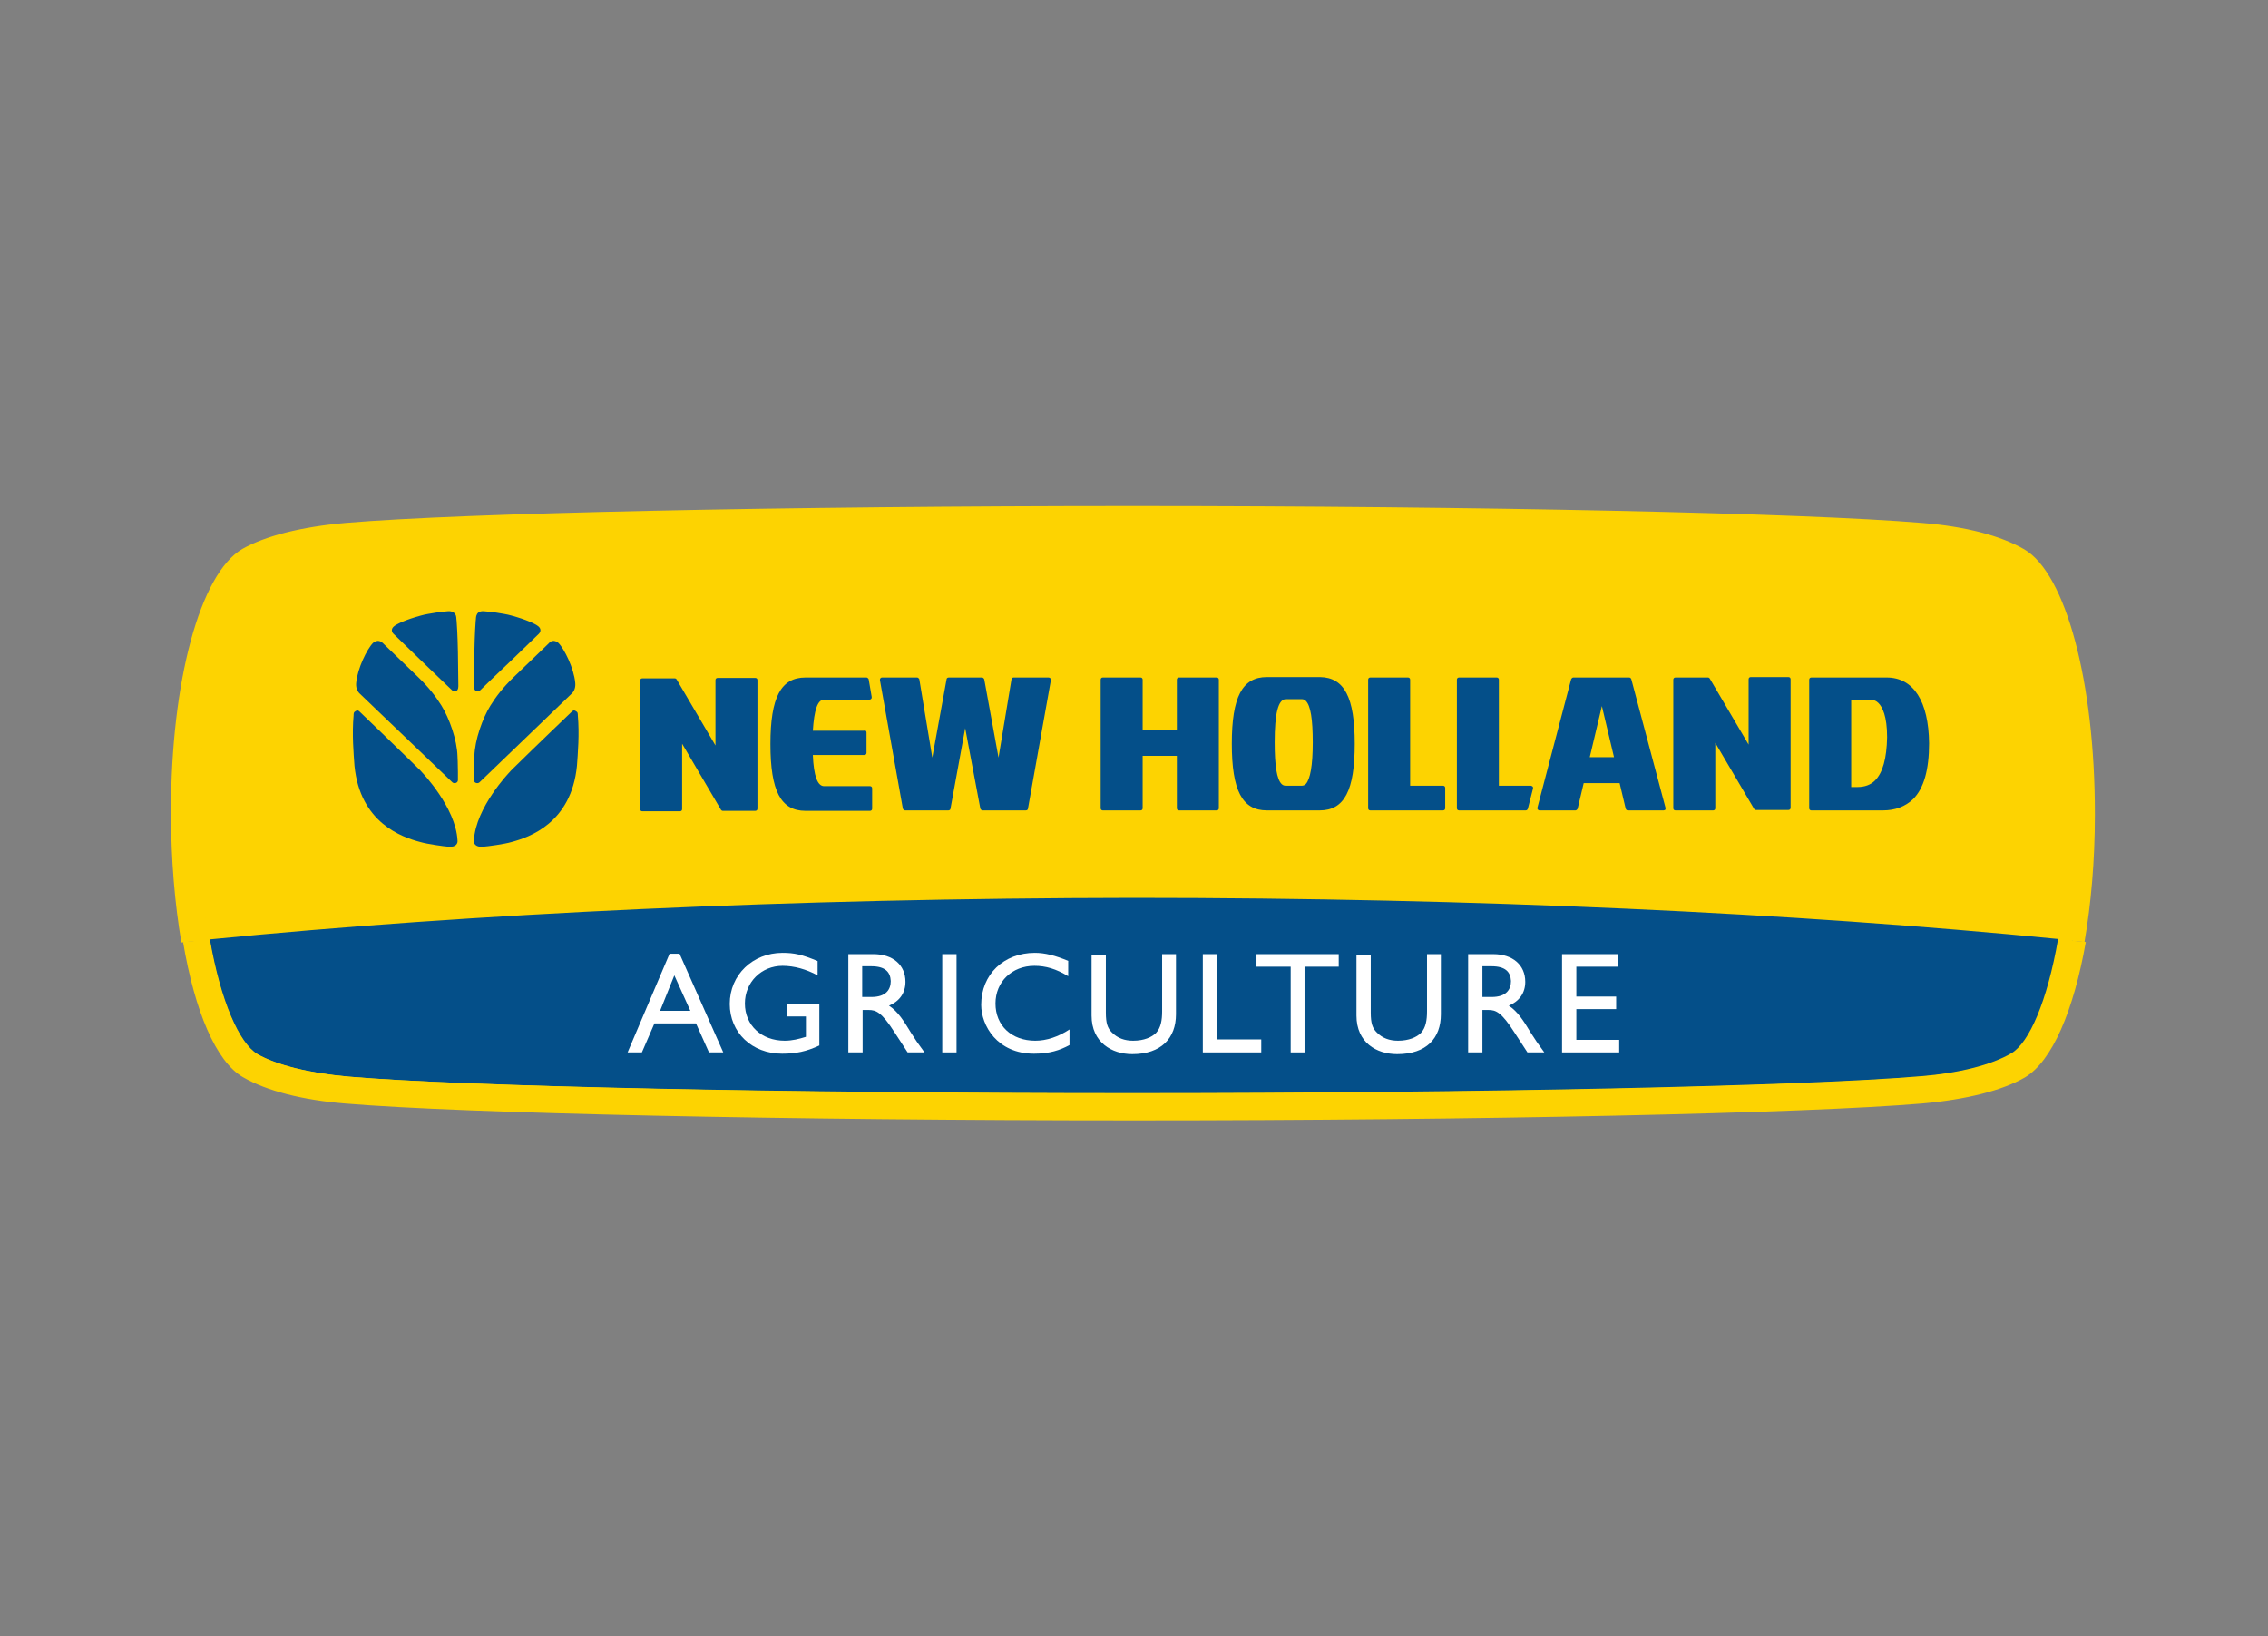 <?xml version="1.0" encoding="utf-8"?>
<!-- Generator: Adobe Illustrator 27.5.0, SVG Export Plug-In . SVG Version: 6.00 Build 0)  -->
<svg version="1.1" id="Layer_1" xmlns="http://www.w3.org/2000/svg" xmlns:xlink="http://www.w3.org/1999/xlink" x="0px" y="0px"
	 viewBox="0 0 524 378" style="enable-background:new 0 0 524 378;" xml:space="preserve">
<rect x="0" y="0" width="524" height="378" fill="#808080" stroke="none"/>
<style type="text/css">
	.st0{fill:#005896;}
	.st1{fill-rule:evenodd;clip-rule:evenodd;fill:#FDD301;}
	.st2{fill:#044F89;}
	.st3{fill:#FDD301;}
	.st4{fill-rule:evenodd;clip-rule:evenodd;fill:#FFFFFF;}
	.st5{fill-rule:evenodd;clip-rule:evenodd;fill:#044F89;}
	.st6{fill:none;}
</style>
<g>
	<path class="st0" d="M262,261.1"/>
	<path class="st1" d="M481.1,188.3c-0.1,28.9-6.4,52.9-14.7,57.7l0,0c-0.1,0-0.1,0.1-0.2,0.1c-4.7,2.7-12.6,4.8-22,5.6h-0.1
		c-0.1,0-0.3,0-0.4,0c-26.7,2.2-100.8,3.8-181.7,3.8s-154.9-1.6-181.7-3.9c-0.1,0-0.3,0-0.4,0h-0.1c-9.4-0.8-17.3-2.9-22-5.6
		c-0.1,0-0.1-0.1-0.2-0.1h-0.1c-8.3-4.9-14.7-29.1-14.7-58.2v-0.3c0.1-29,6.4-53,14.7-57.9h0.1c0.1,0,0.1-0.1,0.2-0.1
		c4.7-2.7,12.6-4.8,22-5.6h0.1c0.1,0,0.3,0,0.4,0C107,121.6,181.1,120,262,120s155,1.6,181.7,3.8c0.1,0,0.3,0,0.4,0h0.1
		c9.4,0.8,17.3,2.8,22,5.6c0.1,0,0.1,0.1,0.2,0.1l0,0c8.4,4.9,14.7,29.1,14.7,58.3V188.3z"/>
	<path class="st2" d="M48.4,217c2.5,14.4,6.8,24,11,26.5c4.4,2.5,11.9,4.4,21.1,5.2c26.9,2.3,101.5,3.8,181.4,3.8
		s154.5-1.6,181.9-3.9c8.8-0.7,16.3-2.6,20.9-5.3c4.1-2.4,8.3-12,10.8-26.4c-60.6-6-134.2-9.5-213.6-9.5
		C182.6,207.5,109.1,211,48.4,217"/>
	<path class="st3" d="M46,187.9c0.1-30.1,6.7-51.8,13.2-55.5c4.6-2.7,12.2-4.6,20.9-5.3c27.3-2.3,101.9-3.9,181.8-3.9
		s154.6,1.6,181.4,3.8c9.2,0.8,16.8,2.7,21.1,5.2c6.7,3.9,13.4,25.8,13.4,55.8v0.3c0,10.8-0.9,20.5-2.4,28.7
		c2.1,0.2,4.2,0.4,6.2,0.6c1.5-8.7,2.4-18.7,2.4-29.3v-0.4c0-30.3-6.7-55.4-16.3-61c-5.5-3.2-13.7-5.3-23.6-6.1
		c-27.5-2.3-102.3-3.9-182.4-3.9s-154.9,1.6-181.9,3.9c-10.2,0.9-18.5,3-23.8,6c-9.8,5.7-16.5,30.6-16.5,60.8
		c0,11,0.9,21.2,2.4,30.1c2.1-0.2,4.1-0.4,6.2-0.6C47,208.7,46.1,198.9,46,187.9"/>
	<path class="st3" d="M56.1,248.8c5.5,3.2,13.8,5.3,23.6,6.1c27.5,2.3,102.3,3.9,182.4,3.9s154.9-1.6,182-3.9
		c10.2-0.9,18.5-3,23.7-6c6.3-3.7,11.3-15.4,14.1-31.3c-2.1-0.2-4.1-0.4-6.2-0.6c-2.5,14.3-6.7,24-10.8,26.4
		c-4.6,2.7-12.2,4.6-20.9,5.3c-27.3,2.3-101.9,3.9-181.9,3.9s-154.6-1.6-181.5-3.9c-9.2-0.8-16.7-2.7-21.1-5.2
		c-4.2-2.5-8.5-12.2-11-26.5c-2.1,0.2-4.2,0.4-6.2,0.6C45,233.6,49.9,245.2,56.1,248.8"/>
	<path class="st4" d="M155.8,225.3l3.7,8.2h-7L155.8,225.3z M157,220.3h-2.3l-9.7,22.8h3.3l2.9-6.7h9.6l3,6.7h3.3L157,220.3z"/>
	<path class="st4" d="M189.5,231.9h-7.6v2.9h4.3v4.7c-1.6,0.5-3.2,0.9-4.9,0.9c-5.4,0-9.2-3.6-9.2-8.6c0-4.9,3.8-8.7,8.7-8.7
		c2.7,0,5.5,0.8,8.1,2.2V222c-3.6-1.5-5.4-1.9-8.1-1.9c-6.9,0-12.2,5.1-12.2,11.8c0,6.6,5.1,11.5,12.1,11.5c3.2,0,5.6-0.5,8.6-1.9
		v-9.6H189.5z"/>
	<path class="st4" d="M199.2,223.2h2.1c3.2,0,4.4,1.3,4.5,3.4c0,1.9-1,3.7-4.5,3.7h-2.1V223.2z M196,220.4v22.7h3.3v-9.8h1.4
		c1.7,0,3,0.5,6,5.2l3,4.6h3.9c-1.6-2.2-2.1-2.9-3.1-4.5c-1.7-2.8-3-4.9-5.1-6.3c2.4-1,3.8-2.9,3.8-5.5c0-3.9-2.9-6.4-7.4-6.4
		L196,220.4L196,220.4z"/>
	<rect x="217.7" y="220.4" class="st4" width="3.3" height="22.7"/>
	<path class="st4" d="M246.9,222c-3.1-1.3-5.5-1.9-7.8-1.9c-7.2,0-12.4,5-12.4,12c0,4.8,3.7,11.3,12.2,11.3c3.6,0,6-0.8,8.2-2v-3.6
		c-2.6,1.7-5.3,2.6-7.9,2.6c-5.5,0-9.2-3.5-9.2-8.6c0-5,3.8-8.7,9-8.7c2.6,0,5,0.7,7.8,2.4V222H246.9z"/>
	<path class="st4" d="M271.8,220.4h-3.3v13.2c0,2.1-0.3,3.8-1.4,5c-1,1-2.8,1.8-5.3,1.8c-2,0-3.6-0.6-4.9-1.9c-1-1-1.4-2.1-1.4-4.6
		v-13.4h-3.3v14.1c0,6.2,4.7,8.9,9.4,8.9c6.7,0,10.1-3.7,10.1-9.2v-13.9H271.8z"/>
	<polygon class="st4" points="281.2,220.4 277.9,220.4 277.9,243.1 291.4,243.1 291.4,240.1 281.2,240.1 	"/>
	<polygon class="st4" points="309.3,220.4 290.3,220.4 290.3,223.3 298.2,223.3 298.2,243.1 301.4,243.1 301.4,223.3 309.3,223.3 	
		"/>
	<path class="st4" d="M333,220.4h-3.3v13.2c0,2.1-0.3,3.8-1.4,5c-1,1-2.8,1.8-5.3,1.8c-2,0-3.6-0.6-4.9-1.9c-1-1-1.4-2.1-1.4-4.6
		v-13.4h-3.3v14.1c0,6.2,4.6,8.9,9.4,8.9c6.8,0,10.1-3.7,10.1-9.2v-13.9H333z"/>
	<path class="st4" d="M342.5,223.2h2.1c3.2,0,4.4,1.3,4.5,3.4c0,1.9-1,3.7-4.5,3.7h-2.1V223.2z M339.2,220.4v22.7h3.3v-9.8h1.4
		c1.7,0,3,0.5,6,5.2l3,4.6h3.9c-1.6-2.2-2.1-2.9-3.1-4.5c-1.7-2.8-3-4.9-5.1-6.3c2.4-1,3.8-2.9,3.8-5.5c0-3.9-2.9-6.4-7.4-6.4
		L339.2,220.4L339.2,220.4z"/>
	<polygon class="st4" points="373.8,220.4 360.9,220.4 360.9,243.1 374.1,243.1 374.1,240.2 364.2,240.2 364.2,233.1 373.4,233.1 
		373.4,230.2 364.2,230.2 364.2,223.3 373.8,223.3 	"/>
	<path class="st5" d="M126.8,148.6l-8.1,7.8c-2.4,2.3-4.1,4.5-5.4,6.6c-1.8,2.9-3.6,7.9-3.7,11.7c0,0-0.1,1.9-0.1,3.7
		c0,0.6,0,1.3,0,1.8c0,0.7,0.9,0.9,1.3,0.5l21.2-20.4c0.8-0.7,1-1.7,0.9-2.6c-0.3-3.3-2.5-7.8-3.9-9.2
		C128,147.7,127.2,148.1,126.8,148.6 M111.9,141.2c-0.8-0.1-1.5,0.2-1.7,0.7c-0.3,0.5-0.2,1-0.3,1.6c-0.2,2.5-0.3,6.7-0.3,7.2
		l-0.1,7.8c0,1.5,1.1,1.3,1.5,0.9c0.4-0.4,4-3.9,7.4-7.1l6.1-5.9c0.4-0.4,0.6-1.1-0.1-1.7c-0.7-0.6-2.9-1.6-6.2-2.5
		c-1-0.3-2.4-0.5-3.6-0.7C113,141.3,111.9,141.2,111.9,141.2 M133.5,165c0,0.2,0,0.2,0,0.2c0.4,4.4,0,8.9-0.2,11.7
		c-1.3,13.2-11,16.5-15.1,17.6c-1.7,0.5-5.4,1-6.7,1.1c-1.7,0.1-2.1-0.8-2-1.5c0.4-7.6,8.2-15.7,8.2-15.7c0.2-0.3,1.4-1.4,2.7-2.7
		c2-2,11.8-11.4,11.8-11.4c0.1-0.1,0.3-0.2,0.5-0.2C133.2,164.3,133.5,164.5,133.5,165 M88.5,148.6l8.1,7.8c2.4,2.3,4.1,4.5,5.4,6.6
		c1.8,2.9,3.6,7.9,3.7,11.7c0,0,0.1,1.9,0.1,3.7c0,0.6,0,1.3,0,1.8c0,0.7-0.9,0.9-1.3,0.5l-21.3-20.4c-0.8-0.7-1-1.7-0.9-2.6
		c0.3-3.3,2.5-7.8,3.9-9.2C87.2,147.7,88,148.1,88.5,148.6 M103.4,141.2c0.8-0.1,1.5,0.2,1.8,0.7s0.2,1,0.3,1.6
		c0.2,2.5,0.3,6.7,0.3,7.2l0.1,7.8c0,1.5-1.1,1.3-1.5,0.9c-0.4-0.4-4-3.8-7.4-7.1l-6.1-5.9c-0.4-0.4-0.6-1.1,0.1-1.7
		c0.7-0.6,2.9-1.6,6.2-2.5c1-0.3,2.4-0.5,3.6-0.7C102.2,141.3,103.4,141.2,103.4,141.2 M81.7,165c0,0.2,0,0.2,0,0.2
		c-0.4,4.4,0,8.9,0.2,11.7c1.3,13.2,11,16.5,15.2,17.6c1.7,0.5,5.4,1,6.6,1.1c1.7,0.1,2.1-0.8,2-1.5c-0.4-7.6-8.2-15.7-8.2-15.7
		c-0.2-0.3-1.4-1.4-2.7-2.7c-1.9-1.9-11.8-11.4-11.8-11.4c-0.1-0.1-0.3-0.2-0.5-0.2C82,164.3,81.7,164.5,81.7,165"/>
	<path class="st5" d="M435.9,156.5h-8.2h-9.2c-0.3,0-0.5,0.2-0.5,0.5v29.7c0,0.3,0.2,0.5,0.5,0.5h9.2h7.3c2.9,0,5.2-0.9,7-2.6
		c2.5-2.5,3.7-6.8,3.7-12.9C445.6,162,442.1,156.5,435.9,156.5 M157.6,171.8v15.1c0,0.3-0.2,0.5-0.5,0.5h-8.7
		c-0.3,0-0.5-0.2-0.5-0.5v-29.7c0-0.3,0.2-0.5,0.5-0.5h7.5c0.2,0,0.3,0.1,0.4,0.2l9,15.3v-15.1c0-0.3,0.2-0.5,0.5-0.5h8.7
		c0.3,0,0.5,0.2,0.5,0.5v29.7c0,0.3-0.2,0.5-0.5,0.5H167c-0.2,0-0.3-0.1-0.4-0.2L157.6,171.8z M346.3,181.5h7.4
		c0.1,0,0.3,0.1,0.4,0.2c0.1,0.1,0.1,0.3,0.1,0.4l-1.2,4.7c-0.1,0.2-0.2,0.4-0.5,0.4h-15.4c-0.3,0-0.5-0.2-0.5-0.5V157
		c0-0.3,0.2-0.5,0.5-0.5h8.7c0.3,0,0.5,0.2,0.5,0.5V181.5z M325.8,181.5h7.6c0.3,0,0.5,0.2,0.5,0.5v4.7c0,0.3-0.2,0.5-0.5,0.5h-16.8
		c-0.3,0-0.5-0.2-0.5-0.5V157c0-0.3,0.2-0.5,0.5-0.5h8.7c0.3,0,0.5,0.2,0.5,0.5L325.8,181.5L325.8,181.5z M223,168.2l-3.4,18.6
		c0,0.2-0.2,0.4-0.5,0.4h-10c-0.2,0-0.4-0.2-0.5-0.4l-5.3-29.7c0-0.1,0-0.3,0.1-0.4c0.1-0.1,0.2-0.2,0.4-0.2h8.1
		c0.2,0,0.4,0.2,0.5,0.4l3,18.1l3.3-18.1c0-0.2,0.2-0.4,0.5-0.4h7.7c0.2,0,0.4,0.2,0.5,0.4l3.3,18.1l3-18.1c0-0.2,0.2-0.4,0.5-0.4
		h8.1c0.1,0,0.3,0.1,0.4,0.2c0.1,0.1,0.1,0.3,0.1,0.4l-5.3,29.7c0,0.2-0.2,0.4-0.5,0.4h-10c-0.2,0-0.4-0.2-0.5-0.4L223,168.2z
		 M199.7,168.7c0.3,0,0.5,0.2,0.5,0.5v4.7c0,0.3-0.2,0.5-0.5,0.5h-11.9c0.2,4.9,1.1,7.2,2.6,7.2H201c0.3,0,0.5,0.2,0.5,0.5v4.7
		c0,0.3-0.2,0.5-0.5,0.5h-14.9c-5.7,0-8.1-4.6-8.1-15.4s2.4-15.4,8.1-15.4h14.1c0.2,0,0.4,0.2,0.5,0.4l0.7,4.1c0,0.1,0,0.3-0.1,0.4
		c-0.1,0.1-0.2,0.2-0.4,0.2h-10.5c-1.5,0-2.3,2.4-2.6,7.2h11.9V168.7z M281.1,156.5h-8.7c-0.3,0-0.5,0.2-0.5,0.5v11.7H264V157
		c0-0.3-0.2-0.5-0.5-0.5h-8.7c-0.3,0-0.5,0.2-0.5,0.5v29.7c0,0.3,0.2,0.5,0.5,0.5h8.7c0.3,0,0.5-0.2,0.5-0.5v-12.1h7.9v12.1
		c0,0.3,0.2,0.5,0.5,0.5h8.7c0.3,0,0.5-0.2,0.5-0.5V157C281.6,156.7,281.4,156.5,281.1,156.5 M384.8,186.6l-7.9-29.7
		c-0.1-0.2-0.2-0.4-0.5-0.4h-12.9c-0.2,0-0.4,0.2-0.5,0.4l-7.8,29.7c0,0.1,0,0.3,0.1,0.4c0.1,0.1,0.2,0.2,0.4,0.2h8.3
		c0.2,0,0.4-0.2,0.5-0.4l1.4-5.9h8.3l1.4,5.9c0.1,0.2,0.2,0.4,0.5,0.4h8.3c0.1,0,0.3-0.1,0.4-0.2
		C384.8,186.9,384.8,186.7,384.8,186.6 M367.3,174.9l2.8-11.8l2.8,11.8H367.3z M313,171.8c0,10.8-2.4,15.4-8.1,15.4h-12.2
		c-5.7,0-8.1-4.6-8.1-15.4s2.4-15.4,8.1-15.4H305C310.6,156.5,313,161.1,313,171.8 M396.3,186.7c0,0.3-0.2,0.5-0.5,0.5h-8.7
		c-0.3,0-0.5-0.2-0.5-0.5V157c0-0.3,0.2-0.5,0.5-0.5h7.5c0.2,0,0.3,0.1,0.4,0.2l9,15.3v-15.1c0-0.3,0.2-0.5,0.5-0.5h8.7
		c0.3,0,0.5,0.2,0.5,0.5v29.7c0,0.3-0.2,0.5-0.5,0.5h-7.5c-0.2,0-0.3-0.1-0.4-0.2l-9-15.3V186.7z M433.2,180.3c-1,1-2.4,1.5-4,1.5
		h-1.5v-20.1h4.8c0.5,0,1,0.2,1.5,0.7c0.9,0.9,2,3,2,7.9C435.9,175.2,435,178.5,433.2,180.3 M303.3,171.5c0-5.4-0.5-8.5-1.6-9.6
		c-0.3-0.3-0.6-0.4-1-0.4h-3.6c-1.8,0-2.6,3.3-2.6,10c0,5.4,0.5,8.5,1.6,9.6c0.3,0.3,0.6,0.4,1,0.4h3.6c0.4,0,0.7-0.1,1-0.4
		C302.7,180,303.3,176.9,303.3,171.5"/>
</g>
<rect x="25.2" y="106.9" class="st6" width="473.5" height="164.1"/>
</svg>

